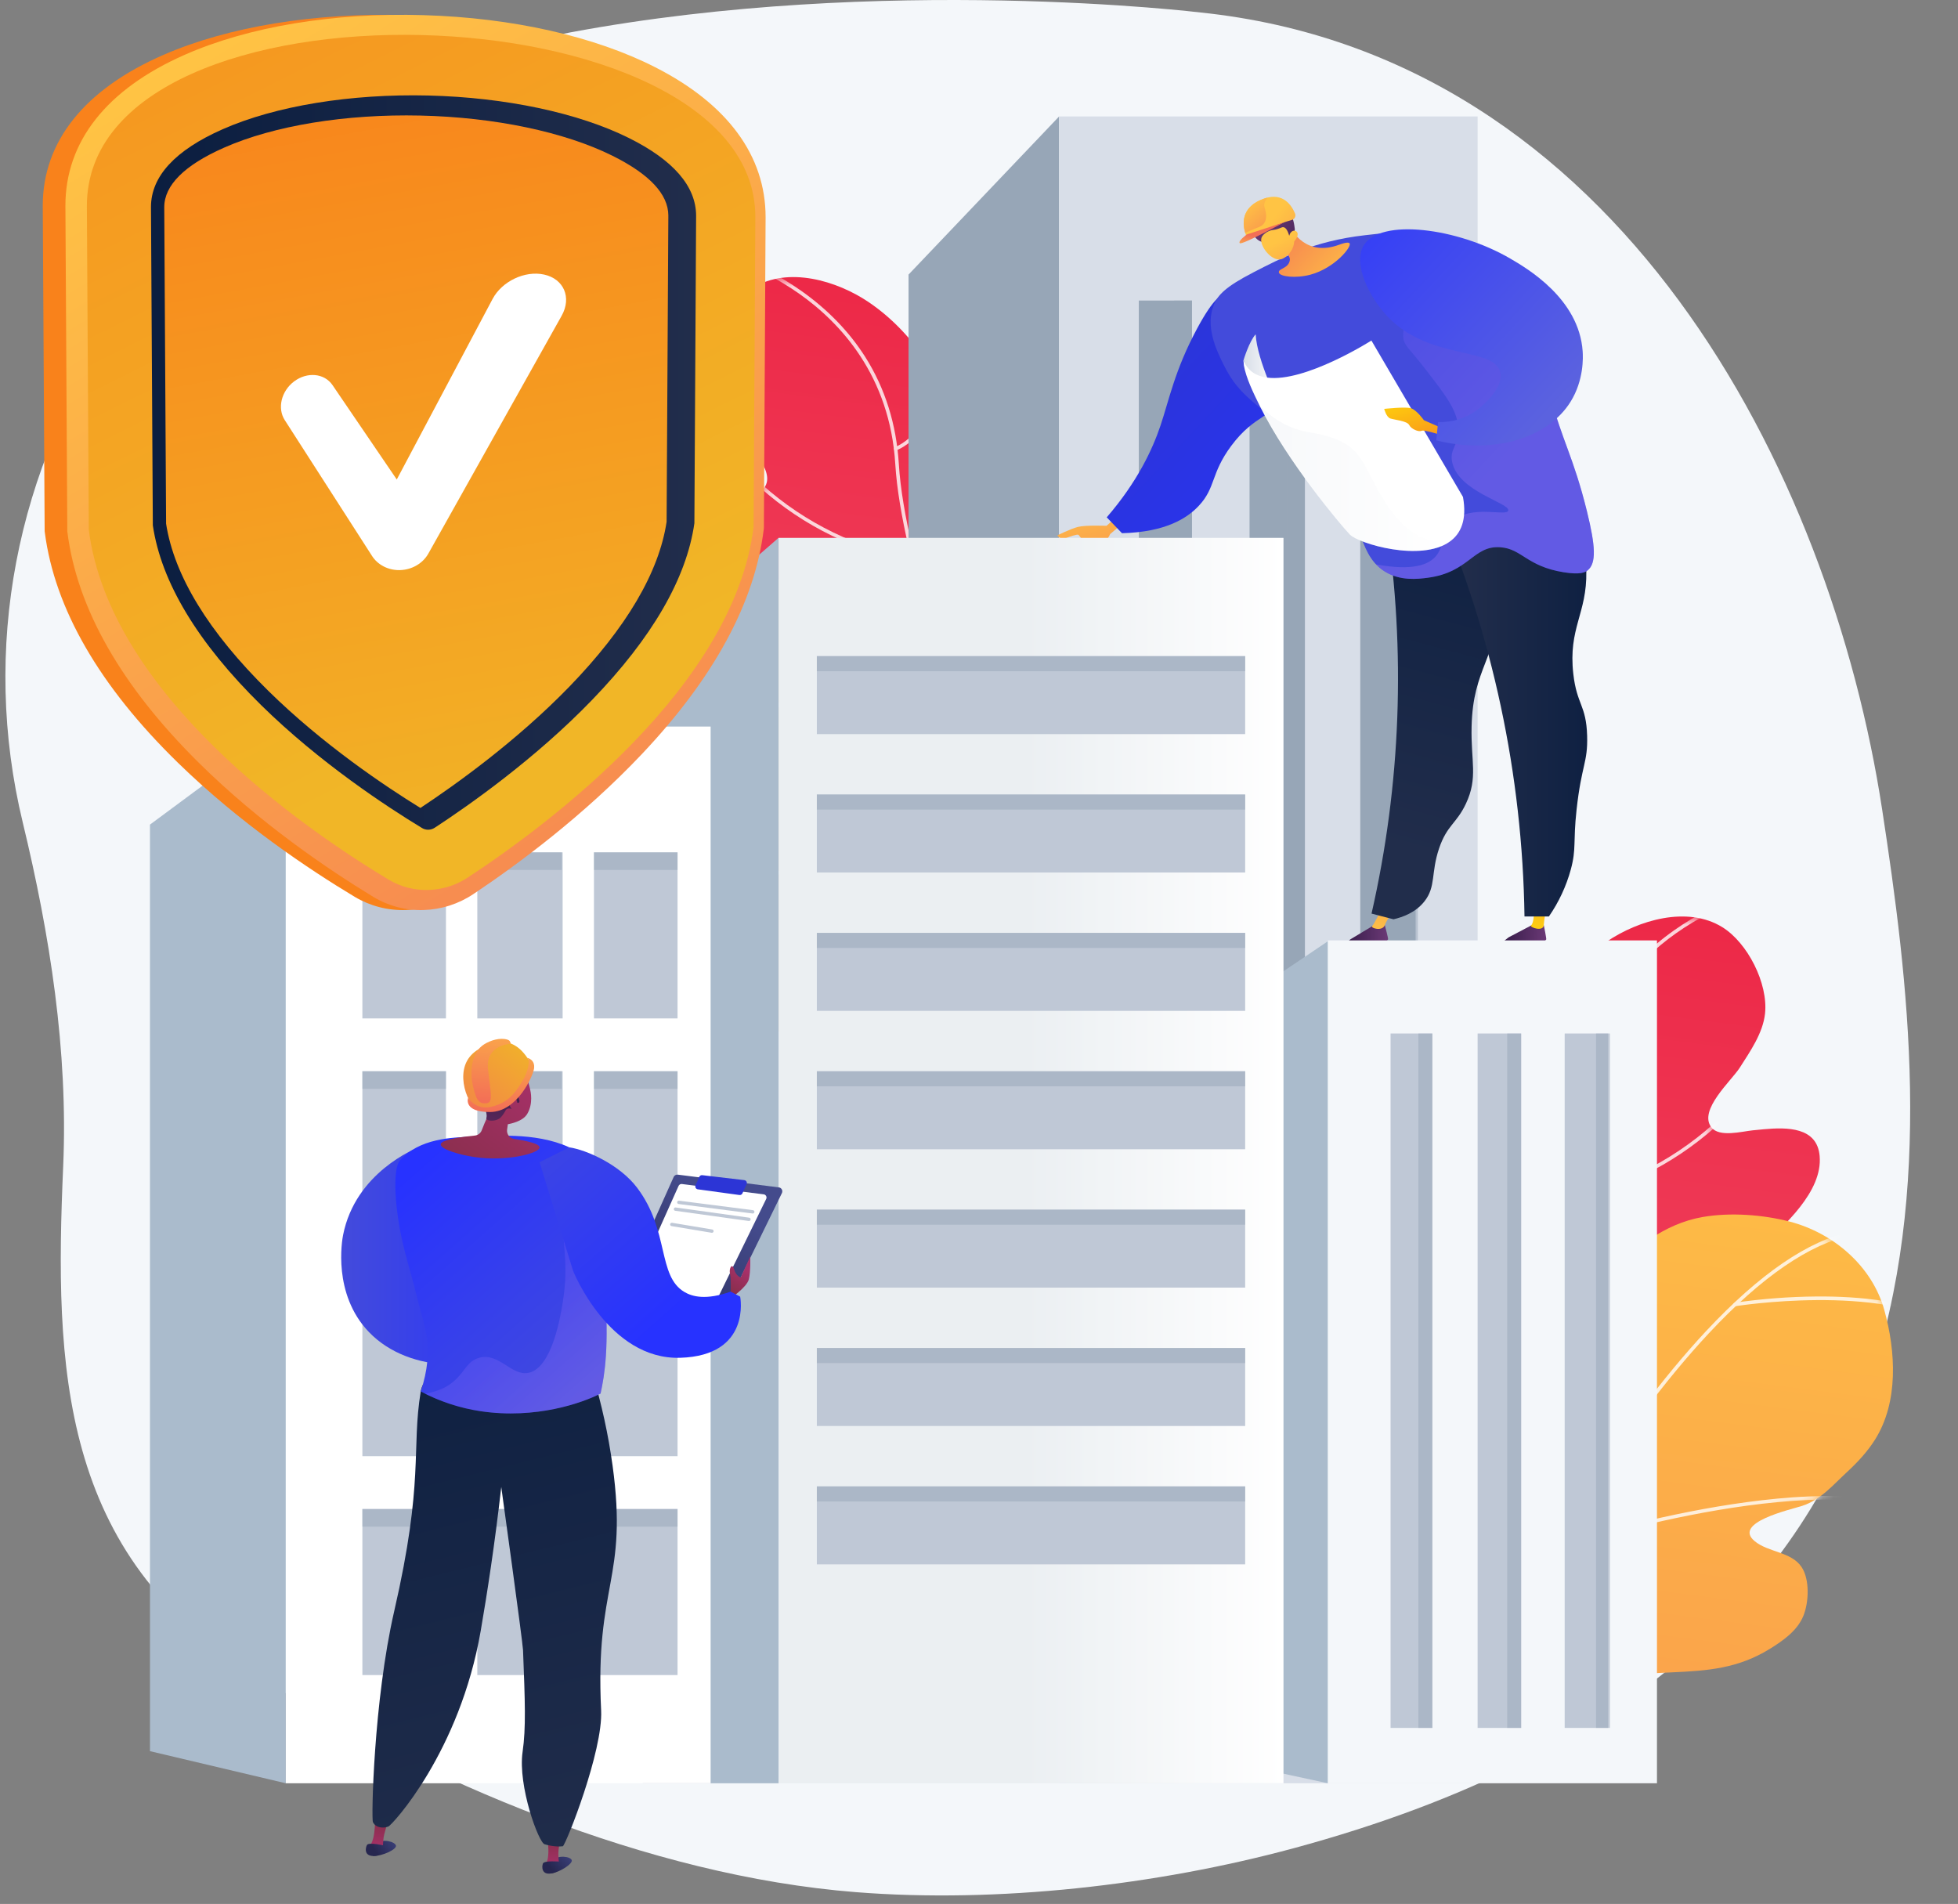 <svg width="181" height="176" viewBox="0 0 181 176" fill="none" xmlns="http://www.w3.org/2000/svg">
<rect x="0" y="0" width="181" height="176" fill="#808080" stroke="none"/>
<g clip-path="url(#clip0_27750_88049)">
<path d="M173.989 74.839C169.216 43.579 149.649 5.175 110.99 1.156C110.99 1.156 81.639 -2.416 52.706 2.998C35.535 6.211 20.478 15.777 10.95 29.526C1.422 43.274 -1.761 60.041 2.102 76.021C4.611 86.401 6.305 97.145 5.841 107.812C5.032 126.377 5.498 143.706 23.502 154.777C39.579 164.663 59.81 173.382 79.114 174.909C92.231 175.948 106.942 174.267 119.585 170.85C184.011 153.432 178.764 106.1 173.989 74.839Z" fill="#F4F7FA"/>
<path d="M163.038 104.388C162.679 104.419 162.337 104.456 162.024 104.487C161.054 104.581 158.927 105.17 158.194 104.203C156.985 102.609 160.056 99.904 160.83 98.689C161.786 97.186 162.969 95.509 163.163 93.686C163.456 90.909 161.555 87.154 159.209 85.704C155.974 83.704 151.454 85.064 148.547 87.028C144.336 89.873 141.377 94.565 140.175 99.465C138.88 104.748 140.663 110.215 140.154 115.569C139.349 123.984 127.431 113.263 129.76 135.391C130.274 140.276 131.113 145.62 133.855 149.806C134.992 151.543 137.266 153.955 139.532 153.816C142.745 153.619 142.602 149.069 143.599 146.967C144.765 144.512 146.798 142.573 149.057 141.123C151.929 139.277 155.262 137.627 156.405 134.143C157.146 131.881 156.03 129.551 154.601 127.791C153.814 126.821 152.137 125.712 152.388 124.283C152.597 123.098 154.261 122.227 155.129 121.602C157.798 119.68 160.393 117.609 162.768 115.33C164.899 113.283 168.502 110.18 168.21 106.856C167.976 104.179 165.213 104.191 163.038 104.388Z" fill="url(#paint0_linear_27750_88049)"/>
<mask id="mask0_27750_88049" style="mask-type:luminance" maskUnits="userSpaceOnUse" x="129" y="84" width="40" height="70">
<path d="M163.038 104.388C162.679 104.419 162.337 104.456 162.024 104.487C161.054 104.581 158.927 105.17 158.194 104.203C156.985 102.609 160.056 99.904 160.83 98.689C161.786 97.186 162.969 95.509 163.163 93.686C163.456 90.909 161.555 87.154 159.209 85.704C155.974 83.704 151.454 85.064 148.547 87.028C144.336 89.873 141.377 94.565 140.175 99.465C138.88 104.748 140.663 110.215 140.154 115.569C139.349 123.984 127.431 113.263 129.76 135.391C130.274 140.276 131.113 145.62 133.855 149.806C134.992 151.543 137.266 153.955 139.532 153.816C142.745 153.619 142.602 149.069 143.599 146.967C144.765 144.512 146.798 142.573 149.057 141.123C151.929 139.277 155.262 137.627 156.405 134.143C157.146 131.881 156.03 129.551 154.601 127.791C153.814 126.821 152.137 125.712 152.388 124.283C152.597 123.098 154.261 122.227 155.129 121.602C157.798 119.68 160.393 117.609 162.768 115.33C164.899 113.283 168.502 110.18 168.21 106.856C167.976 104.179 165.213 104.191 163.038 104.388Z" fill="white"/>
</mask>
<g mask="url(#mask0_27750_88049)">
<g style="mix-blend-mode:soft-light" opacity="0.8">
<path d="M145.912 159.594C145.878 159.594 145.845 159.583 145.817 159.563C140.332 155.643 137.75 149.656 137.926 141.264C138.078 133.947 140.222 126.007 142.295 118.332C143.927 112.285 145.469 106.574 145.749 101.987C145.974 98.311 147.023 94.978 148.866 92.08C150.34 89.761 152.322 87.715 154.758 85.997C158.901 83.075 162.981 82.105 163.022 82.096C163.063 82.088 163.107 82.097 163.142 82.12C163.177 82.143 163.203 82.179 163.212 82.22C163.222 82.261 163.215 82.304 163.193 82.341C163.171 82.377 163.136 82.403 163.095 82.414C163.055 82.423 159.028 83.382 154.936 86.27C151.17 88.929 146.576 93.818 146.075 102.009C145.792 106.629 144.246 112.355 142.609 118.418C138.53 133.527 133.907 150.653 146.007 159.301C146.035 159.322 146.056 159.35 146.066 159.383C146.077 159.416 146.077 159.451 146.067 159.484C146.056 159.517 146.036 159.546 146.008 159.566C145.98 159.586 145.946 159.597 145.912 159.597V159.594Z" fill="white"/>
<path d="M146.041 100.744C146.024 100.744 146.007 100.741 145.991 100.736C145.947 100.722 144.903 100.374 143.761 99.015C142.722 97.776 141.395 95.417 140.998 91.216C140.996 91.195 140.998 91.174 141.004 91.153C141.011 91.133 141.021 91.114 141.035 91.097C141.048 91.081 141.065 91.067 141.084 91.057C141.103 91.047 141.124 91.041 141.145 91.039C141.166 91.037 141.188 91.039 141.208 91.045C141.229 91.051 141.248 91.062 141.264 91.075C141.281 91.089 141.295 91.106 141.305 91.125C141.315 91.144 141.321 91.165 141.323 91.186C141.71 95.283 142.989 97.58 143.993 98.784C145.076 100.082 146.082 100.422 146.092 100.426C146.129 100.438 146.16 100.463 146.18 100.496C146.2 100.529 146.207 100.568 146.201 100.607C146.195 100.645 146.176 100.679 146.146 100.705C146.117 100.73 146.08 100.744 146.041 100.744Z" fill="white"/>
<path d="M144.41 111C144.368 111.001 144.327 110.985 144.297 110.956C144.266 110.927 144.247 110.887 144.245 110.845C144.243 110.803 144.258 110.761 144.286 110.729C144.313 110.697 144.352 110.678 144.394 110.674C144.422 110.674 147.22 110.368 150.886 108.751C155.754 106.594 159.923 103.121 162.925 98.722C162.937 98.703 162.952 98.686 162.97 98.673C162.988 98.659 163.009 98.65 163.03 98.645C163.052 98.64 163.075 98.64 163.097 98.644C163.119 98.648 163.14 98.657 163.159 98.669C163.177 98.682 163.193 98.698 163.205 98.717C163.217 98.736 163.225 98.758 163.228 98.78C163.231 98.802 163.23 98.825 163.224 98.846C163.219 98.868 163.208 98.888 163.194 98.906C160.155 103.358 155.934 106.872 151.006 109.052C147.295 110.689 144.456 110.993 144.428 110.996L144.41 111Z" fill="white"/>
<path d="M138.524 136.023C138.506 136.023 138.487 136.02 138.47 136.013C138.357 135.974 135.663 135.001 133.438 132.277C132.13 130.677 131.265 128.803 130.865 126.712C130.367 124.103 130.596 121.147 131.546 117.918C131.551 117.897 131.561 117.877 131.574 117.86C131.588 117.843 131.604 117.829 131.623 117.818C131.642 117.807 131.663 117.8 131.685 117.798C131.707 117.795 131.729 117.797 131.749 117.804C131.77 117.81 131.79 117.82 131.807 117.834C131.824 117.848 131.837 117.865 131.848 117.884C131.858 117.903 131.864 117.924 131.866 117.946C131.868 117.968 131.865 117.99 131.858 118.011C129.747 125.183 131.684 129.609 133.681 132.06C135.847 134.719 138.551 135.698 138.578 135.708C138.615 135.72 138.645 135.746 138.665 135.779C138.685 135.812 138.692 135.851 138.685 135.889C138.679 135.927 138.659 135.962 138.629 135.987C138.6 136.011 138.563 136.025 138.524 136.025V136.023Z" fill="white"/>
<path d="M139.472 130.516C139.431 130.516 139.391 130.5 139.36 130.472C139.33 130.443 139.311 130.404 139.309 130.363C139.306 130.321 139.319 130.28 139.346 130.248C139.372 130.216 139.41 130.195 139.452 130.19C139.582 130.173 152.53 128.414 155.699 123.512C155.724 123.477 155.76 123.453 155.802 123.445C155.843 123.437 155.886 123.445 155.922 123.468C155.957 123.491 155.983 123.527 155.992 123.568C156.002 123.61 155.995 123.653 155.973 123.689C154.603 125.806 151.409 127.599 146.481 129.017C144.187 129.669 141.853 130.169 139.494 130.514C139.487 130.515 139.48 130.516 139.472 130.516Z" fill="white"/>
</g>
</g>
<path d="M174.191 121.108C173.068 117.053 169.508 113.982 165.435 112.922C162.955 112.277 159.928 112.059 157.4 112.499C153.842 113.119 150.906 115.44 148.617 118.132C145.928 121.294 145.677 125.213 144.715 129.105C144.527 129.868 143.284 134.071 142.342 131.608C141.03 128.174 138.102 128.779 138.102 128.779C135.811 129.254 134.051 130.936 133.204 133.054C130.943 138.711 131.642 146.06 132.119 151.99C132.345 154.779 132.691 157.555 133.105 160.319C133.155 160.654 133.3 160.967 133.523 161.221C133.745 161.476 134.037 161.661 134.362 161.755C134.687 161.848 135.032 161.846 135.356 161.749C135.68 161.652 135.969 161.464 136.189 161.207C136.656 160.661 137.146 160.159 137.599 159.718C141.957 155.474 148.782 154.846 154.538 154.592C157.899 154.444 160.669 154.23 163.598 152.424C164.815 151.673 166.138 150.752 166.702 149.38C167.212 148.139 167.313 146.017 166.543 144.86C165.586 143.423 163.46 143.515 162.194 142.455C160.148 140.743 165.498 139.555 166.575 139.208C168.293 138.658 169.431 137.285 170.718 136.096C171.701 135.188 172.626 134.2 173.339 133.063C175.518 129.589 175.25 124.925 174.191 121.108Z" fill="url(#paint1_linear_27750_88049)"/>
<mask id="mask1_27750_88049" style="mask-type:luminance" maskUnits="userSpaceOnUse" x="131" y="112" width="44" height="50">
<path d="M174.191 121.108C173.068 117.053 169.508 113.982 165.435 112.922C162.955 112.277 159.928 112.059 157.4 112.499C153.842 113.119 150.906 115.44 148.617 118.132C145.928 121.294 145.677 125.213 144.715 129.105C144.527 129.868 143.284 134.071 142.342 131.608C141.03 128.174 138.102 128.779 138.102 128.779C135.811 129.254 134.051 130.936 133.204 133.054C130.943 138.711 131.642 146.06 132.119 151.99C132.345 154.779 132.691 157.555 133.105 160.319C133.155 160.654 133.3 160.967 133.523 161.221C133.745 161.476 134.037 161.661 134.362 161.755C134.687 161.848 135.032 161.846 135.356 161.749C135.68 161.652 135.969 161.464 136.189 161.207C136.656 160.661 137.146 160.159 137.599 159.718C141.957 155.474 148.782 154.846 154.538 154.592C157.899 154.444 160.669 154.23 163.598 152.424C164.815 151.673 166.138 150.752 166.702 149.38C167.212 148.139 167.313 146.017 166.543 144.86C165.586 143.423 163.46 143.515 162.194 142.455C160.148 140.743 165.498 139.555 166.575 139.208C168.293 138.658 169.431 137.285 170.718 136.096C171.701 135.188 172.626 134.2 173.339 133.063C175.518 129.589 175.25 124.925 174.191 121.108Z" fill="white"/>
</mask>
<g mask="url(#mask1_27750_88049)">
<g style="mix-blend-mode:soft-light" opacity="0.8">
<path d="M132.43 163.212C132.406 163.212 132.382 163.206 132.36 163.196C132.341 163.187 132.323 163.174 132.309 163.158C132.295 163.142 132.284 163.123 132.276 163.103C132.269 163.083 132.266 163.062 132.267 163.04C132.268 163.019 132.273 162.998 132.283 162.979C132.336 162.865 137.732 151.456 145.177 139.761C149.553 132.89 153.771 127.265 157.715 123.043C162.66 117.749 167.187 114.653 171.182 113.84C171.203 113.835 171.225 113.834 171.246 113.838C171.268 113.842 171.288 113.85 171.307 113.862C171.325 113.873 171.341 113.889 171.353 113.907C171.365 113.925 171.374 113.945 171.378 113.966C171.383 113.988 171.383 114.01 171.378 114.031C171.374 114.052 171.366 114.073 171.353 114.091C171.341 114.109 171.325 114.124 171.307 114.136C171.289 114.148 171.268 114.156 171.247 114.16C167.323 114.958 162.851 118.022 157.953 123.265C154.024 127.473 149.817 133.082 145.452 139.937C138.016 151.613 132.629 163.004 132.575 163.118C132.562 163.146 132.541 163.169 132.516 163.186C132.49 163.202 132.46 163.211 132.43 163.212Z" fill="white"/>
<path d="M151.823 130.561C151.815 130.562 151.806 130.562 151.797 130.561C151.755 130.554 151.717 130.53 151.691 130.495C151.666 130.46 151.656 130.417 151.662 130.374C151.687 130.22 154.09 114.957 151.703 112.381C151.674 112.35 151.658 112.307 151.66 112.264C151.662 112.221 151.68 112.18 151.712 112.151C151.744 112.121 151.786 112.106 151.829 112.107C151.873 112.109 151.914 112.128 151.943 112.159C154.436 114.85 152.085 129.79 151.984 130.425C151.978 130.463 151.958 130.498 151.929 130.522C151.899 130.547 151.862 130.561 151.823 130.561Z" fill="white"/>
<path d="M180.337 122.658C180.306 122.658 180.277 122.65 180.251 122.634C173.854 118.633 160.547 120.722 160.414 120.744C160.372 120.75 160.329 120.739 160.295 120.713C160.261 120.688 160.238 120.65 160.231 120.608C160.224 120.566 160.234 120.523 160.259 120.488C160.283 120.454 160.32 120.43 160.362 120.422C162.864 120.06 165.387 119.867 167.915 119.846C171.743 119.816 177.021 120.229 180.424 122.354C180.454 122.372 180.477 122.401 180.489 122.434C180.502 122.467 180.503 122.503 180.494 122.537C180.484 122.571 180.463 122.601 180.435 122.622C180.407 122.644 180.372 122.655 180.337 122.655V122.658Z" fill="white"/>
<path d="M137.798 152.791C137.786 152.791 137.773 152.789 137.761 152.786C137.719 152.776 137.683 152.75 137.66 152.714C137.637 152.677 137.629 152.633 137.639 152.591C139.385 145.041 132.839 134.035 132.773 133.924C132.753 133.887 132.748 133.844 132.759 133.804C132.77 133.763 132.796 133.729 132.832 133.707C132.868 133.686 132.911 133.679 132.952 133.688C132.993 133.697 133.029 133.721 133.052 133.756C134.258 135.85 135.302 138.033 136.175 140.287C137.501 143.715 138.886 148.646 137.957 152.665C137.949 152.7 137.928 152.732 137.899 152.755C137.871 152.778 137.835 152.791 137.798 152.791Z" fill="white"/>
<path d="M143.21 143.397C143.172 143.397 143.134 143.383 143.105 143.357C143.076 143.332 143.056 143.297 143.05 143.259C143.044 143.221 143.052 143.182 143.072 143.149C143.092 143.116 143.123 143.091 143.159 143.079C143.22 143.06 149.09 141.132 156.202 139.736C162.778 138.445 171.791 137.358 177.386 139.507C177.406 139.515 177.425 139.526 177.44 139.541C177.456 139.556 177.469 139.573 177.477 139.593C177.486 139.613 177.491 139.634 177.492 139.655C177.492 139.677 177.488 139.698 177.481 139.718C177.473 139.738 177.462 139.757 177.447 139.772C177.432 139.788 177.414 139.8 177.395 139.809C177.375 139.818 177.354 139.823 177.333 139.823C177.311 139.824 177.29 139.82 177.27 139.813C171.746 137.691 162.798 138.773 156.265 140.057C149.173 141.45 143.32 143.37 143.261 143.39C143.245 143.395 143.228 143.397 143.21 143.397Z" fill="white"/>
</g>
</g>
<path d="M65.799 45.28C66.158 45.312 66.5 45.349 66.813 45.379C67.782 45.474 69.909 46.063 70.643 45.096C71.851 43.501 68.781 40.796 68.007 39.581C67.051 38.078 65.865 36.401 65.674 34.579C65.381 31.802 67.282 28.046 69.627 26.596C72.863 24.596 77.383 25.957 80.29 27.921C84.501 30.765 87.46 35.457 88.662 40.358C89.957 45.64 88.173 51.108 88.683 56.461C89.488 64.876 101.406 54.156 99.077 76.284C98.562 81.168 97.724 86.512 94.982 90.699C93.845 92.435 91.572 94.848 89.305 94.708C86.092 94.511 86.235 89.962 85.238 87.859C84.073 85.405 82.04 83.465 79.781 82.014C76.908 80.169 73.575 78.519 72.433 75.035C71.691 72.772 72.808 70.443 74.236 68.683C75.023 67.713 76.701 66.604 76.449 65.175C76.24 63.989 74.576 63.119 73.709 62.494C71.039 60.572 68.444 58.501 66.07 56.221C63.939 54.176 60.337 51.072 60.631 47.747C60.861 45.074 63.624 45.087 65.799 45.28Z" fill="url(#paint2_linear_27750_88049)"/>
<mask id="mask2_27750_88049" style="mask-type:luminance" maskUnits="userSpaceOnUse" x="60" y="25" width="40" height="70">
<path d="M65.799 45.28C66.158 45.312 66.5 45.349 66.813 45.379C67.782 45.474 69.909 46.063 70.643 45.096C71.851 43.501 68.781 40.796 68.007 39.581C67.051 38.078 65.865 36.401 65.674 34.579C65.381 31.802 67.282 28.046 69.627 26.596C72.863 24.596 77.383 25.957 80.29 27.921C84.501 30.765 87.46 35.457 88.662 40.358C89.957 45.64 88.173 51.108 88.683 56.461C89.488 64.876 101.406 54.156 99.077 76.284C98.562 81.168 97.724 86.512 94.982 90.699C93.845 92.435 91.572 94.848 89.305 94.708C86.092 94.511 86.235 89.962 85.238 87.859C84.073 85.405 82.04 83.465 79.781 82.014C76.908 80.169 73.575 78.519 72.433 75.035C71.691 72.772 72.808 70.443 74.236 68.683C75.023 67.713 76.701 66.604 76.449 65.175C76.24 63.989 74.576 63.119 73.709 62.494C71.039 60.572 68.444 58.501 66.07 56.221C63.939 54.176 60.337 51.072 60.631 47.747C60.861 45.074 63.624 45.087 65.799 45.28Z" fill="white"/>
</mask>
<g mask="url(#mask2_27750_88049)">
<g style="mix-blend-mode:soft-light" opacity="0.8">
<path d="M82.925 100.489C82.959 100.489 82.992 100.479 83.02 100.459C88.505 96.538 91.087 90.552 90.911 82.16C90.759 74.842 88.616 66.903 86.543 59.228C84.911 53.181 83.369 47.47 83.088 42.883C82.863 39.207 81.814 35.874 79.971 32.976C78.496 30.657 76.514 28.611 74.079 26.893C69.936 23.971 65.855 23.002 65.815 22.992C65.794 22.987 65.772 22.986 65.751 22.989C65.729 22.992 65.708 23 65.69 23.011C65.671 23.022 65.655 23.037 65.642 23.055C65.63 23.072 65.621 23.092 65.616 23.113C65.611 23.135 65.61 23.157 65.614 23.178C65.618 23.199 65.625 23.22 65.637 23.238C65.649 23.256 65.664 23.272 65.682 23.285C65.7 23.297 65.72 23.306 65.741 23.31C65.781 23.319 69.809 24.278 73.9 27.166C77.666 29.825 82.261 34.714 82.761 42.905C83.044 47.525 84.59 53.252 86.226 59.314C90.306 74.423 94.929 91.549 82.829 100.197C82.801 100.218 82.78 100.246 82.769 100.279C82.758 100.312 82.758 100.347 82.769 100.38C82.779 100.413 82.8 100.442 82.828 100.462C82.856 100.482 82.889 100.493 82.924 100.493L82.925 100.489Z" fill="white"/>
<path d="M82.795 41.639C82.812 41.639 82.829 41.637 82.845 41.632C82.889 41.617 83.933 41.27 85.075 39.911C86.114 38.671 87.442 36.312 87.839 32.112C87.841 32.071 87.827 32.029 87.799 31.998C87.772 31.966 87.733 31.946 87.691 31.942C87.65 31.938 87.608 31.95 87.575 31.976C87.542 32.002 87.52 32.04 87.514 32.081C87.127 36.178 85.848 38.475 84.844 39.679C83.76 40.978 82.755 41.318 82.745 41.322C82.709 41.334 82.678 41.359 82.658 41.392C82.638 41.425 82.63 41.464 82.636 41.502C82.642 41.54 82.661 41.574 82.69 41.6C82.72 41.625 82.757 41.639 82.795 41.639Z" fill="white"/>
<path d="M84.426 51.895C84.469 51.896 84.51 51.88 84.54 51.851C84.571 51.822 84.59 51.783 84.592 51.74C84.594 51.698 84.58 51.657 84.552 51.625C84.524 51.593 84.485 51.573 84.443 51.569C84.415 51.569 81.617 51.264 77.95 49.647C73.083 47.49 68.914 44.017 65.911 39.618C65.9 39.598 65.885 39.581 65.867 39.568C65.849 39.555 65.828 39.545 65.806 39.54C65.784 39.535 65.762 39.535 65.74 39.539C65.718 39.543 65.697 39.552 65.678 39.565C65.659 39.577 65.644 39.594 65.632 39.613C65.62 39.632 65.612 39.653 65.609 39.675C65.605 39.697 65.606 39.72 65.612 39.742C65.618 39.763 65.628 39.784 65.642 39.801C68.681 44.254 72.903 47.769 77.831 49.951C81.542 51.587 84.381 51.892 84.409 51.894L84.426 51.895Z" fill="white"/>
<path d="M90.313 76.918C90.331 76.918 90.35 76.915 90.367 76.909C90.481 76.869 93.174 75.897 95.399 73.172C96.706 71.572 97.572 69.699 97.972 67.607C98.47 64.999 98.241 62.042 97.291 58.814C97.278 58.773 97.25 58.739 97.212 58.719C97.174 58.7 97.13 58.695 97.09 58.707C97.049 58.719 97.014 58.747 96.994 58.784C96.973 58.821 96.967 58.865 96.978 58.906C99.09 66.079 97.153 70.505 95.156 72.956C92.99 75.615 90.285 76.593 90.258 76.603C90.222 76.616 90.191 76.641 90.172 76.674C90.152 76.707 90.145 76.746 90.151 76.785C90.158 76.823 90.178 76.857 90.207 76.882C90.237 76.907 90.274 76.92 90.313 76.92V76.918Z" fill="white"/>
<path d="M89.364 71.411C89.406 71.411 89.446 71.395 89.476 71.367C89.507 71.339 89.525 71.3 89.528 71.258C89.531 71.217 89.517 71.176 89.491 71.144C89.464 71.111 89.426 71.091 89.385 71.086C89.255 71.069 76.307 69.312 73.137 64.407C73.113 64.373 73.076 64.349 73.035 64.34C72.993 64.332 72.95 64.341 72.915 64.364C72.879 64.387 72.854 64.422 72.844 64.464C72.835 64.505 72.842 64.548 72.863 64.585C74.234 66.702 77.427 68.494 82.356 69.912C84.65 70.564 86.984 71.064 89.343 71.41L89.364 71.411Z" fill="white"/>
</g>
</g>
<path d="M54.645 62.003C55.77 57.949 59.33 54.878 63.402 53.818C65.881 53.172 68.908 52.954 71.438 53.395C74.994 54.014 77.931 56.336 80.219 59.027C82.908 62.189 83.16 66.108 84.121 70C84.31 70.763 85.553 74.966 86.494 72.503C87.807 69.069 90.734 69.674 90.735 69.675C93.025 70.149 94.786 71.832 95.632 73.95C97.894 79.607 97.196 86.956 96.717 92.885C96.492 95.675 96.145 98.45 95.732 101.214C95.682 101.549 95.537 101.863 95.314 102.117C95.092 102.372 94.8 102.557 94.475 102.651C94.15 102.744 93.805 102.742 93.481 102.645C93.157 102.548 92.868 102.359 92.648 102.102C92.181 101.556 91.691 101.055 91.238 100.613C86.88 96.37 80.054 95.742 74.299 95.487C70.938 95.339 68.168 95.125 65.238 93.32C64.022 92.569 62.699 91.647 62.135 90.275C61.624 89.035 61.523 86.912 62.293 85.756C63.251 84.319 65.377 84.41 66.643 83.35C68.688 81.638 63.339 80.45 62.262 80.103C60.544 79.553 59.405 78.18 58.118 76.991C57.136 76.084 56.211 75.096 55.498 73.958C53.319 70.484 53.587 65.82 54.645 62.003Z" fill="url(#paint3_linear_27750_88049)"/>
<mask id="mask3_27750_88049" style="mask-type:luminance" maskUnits="userSpaceOnUse" x="53" y="53" width="45" height="50">
<path d="M54.645 62.003C55.77 57.949 59.33 54.878 63.402 53.818C65.881 53.172 68.908 52.954 71.438 53.395C74.994 54.014 77.931 56.336 80.219 59.027C82.908 62.189 83.16 66.108 84.121 70C84.31 70.763 85.553 74.966 86.494 72.503C87.807 69.069 90.734 69.674 90.735 69.675C93.025 70.149 94.786 71.832 95.632 73.95C97.894 79.607 97.196 86.956 96.717 92.885C96.492 95.675 96.145 98.45 95.732 101.214C95.682 101.549 95.537 101.863 95.314 102.117C95.092 102.372 94.8 102.557 94.475 102.651C94.15 102.744 93.805 102.742 93.481 102.645C93.157 102.548 92.868 102.359 92.648 102.102C92.181 101.556 91.691 101.055 91.238 100.613C86.88 96.37 80.054 95.742 74.299 95.487C70.938 95.339 68.168 95.125 65.238 93.32C64.022 92.569 62.699 91.647 62.135 90.275C61.624 89.035 61.523 86.912 62.293 85.756C63.251 84.319 65.377 84.41 66.643 83.35C68.688 81.638 63.339 80.45 62.262 80.103C60.544 79.553 59.405 78.18 58.118 76.991C57.136 76.084 56.211 75.096 55.498 73.958C53.319 70.484 53.587 65.82 54.645 62.003Z" fill="white"/>
</mask>
<g mask="url(#mask3_27750_88049)">
<g style="mix-blend-mode:soft-light" opacity="0.8">
<path d="M96.407 104.107C96.435 104.107 96.462 104.1 96.486 104.087C96.51 104.073 96.53 104.054 96.545 104.031C96.56 104.008 96.568 103.981 96.57 103.954C96.572 103.926 96.567 103.899 96.555 103.874C96.501 103.76 91.105 92.351 83.66 80.657C79.284 73.786 75.065 68.16 71.122 63.938C66.177 58.644 61.649 55.548 57.655 54.735C57.634 54.73 57.612 54.729 57.59 54.733C57.568 54.736 57.548 54.745 57.529 54.756C57.511 54.768 57.495 54.783 57.482 54.802C57.47 54.82 57.461 54.84 57.457 54.862C57.453 54.883 57.453 54.905 57.457 54.927C57.461 54.948 57.47 54.969 57.483 54.987C57.495 55.005 57.511 55.02 57.529 55.032C57.548 55.044 57.569 55.052 57.59 55.055C61.514 55.854 65.987 58.917 70.883 64.161C74.814 68.369 79.019 73.978 83.385 80.832C90.819 92.509 96.206 103.898 96.263 104.013C96.276 104.041 96.296 104.064 96.322 104.081C96.347 104.097 96.377 104.106 96.407 104.107Z" fill="white"/>
<path d="M77.012 71.456H77.038C77.081 71.449 77.119 71.426 77.144 71.391C77.17 71.356 77.18 71.312 77.174 71.269C77.149 71.115 74.746 55.853 77.132 53.277C77.162 53.245 77.177 53.203 77.175 53.16C77.174 53.116 77.155 53.075 77.123 53.046C77.091 53.017 77.049 53.001 77.006 53.003C76.963 53.004 76.922 53.023 76.892 53.055C74.4 55.745 76.75 70.686 76.852 71.32C76.858 71.359 76.878 71.393 76.907 71.418C76.936 71.443 76.974 71.456 77.012 71.456Z" fill="white"/>
<path d="M48.5 63.553C48.53 63.553 48.56 63.545 48.586 63.529C54.983 59.528 68.29 61.617 68.424 61.639C68.445 61.644 68.467 61.643 68.488 61.639C68.51 61.634 68.53 61.625 68.548 61.613C68.566 61.6 68.581 61.584 68.592 61.566C68.604 61.547 68.612 61.526 68.615 61.505C68.618 61.483 68.618 61.461 68.612 61.44C68.607 61.419 68.598 61.399 68.585 61.382C68.572 61.364 68.555 61.349 68.537 61.338C68.518 61.327 68.497 61.32 68.476 61.317C65.973 60.955 63.45 60.763 60.922 60.742C57.094 60.712 51.816 61.124 48.413 63.249C48.383 63.268 48.36 63.296 48.347 63.329C48.335 63.362 48.333 63.398 48.343 63.432C48.353 63.466 48.373 63.496 48.402 63.518C48.43 63.539 48.465 63.55 48.5 63.55V63.553Z" fill="white"/>
<path d="M91.039 93.686C91.051 93.686 91.063 93.684 91.075 93.682C91.118 93.672 91.154 93.645 91.177 93.609C91.2 93.572 91.207 93.528 91.198 93.485C89.452 85.936 95.998 74.93 96.064 74.819C96.084 74.782 96.089 74.739 96.078 74.698C96.066 74.658 96.04 74.624 96.004 74.602C95.968 74.58 95.926 74.573 95.885 74.582C95.844 74.592 95.808 74.616 95.785 74.651C94.579 76.745 93.535 78.928 92.662 81.182C91.336 84.61 89.951 89.541 90.88 93.559C90.888 93.595 90.908 93.627 90.937 93.65C90.966 93.673 91.002 93.686 91.039 93.686Z" fill="white"/>
<path d="M85.629 84.293C85.668 84.293 85.706 84.279 85.735 84.254C85.765 84.229 85.785 84.194 85.791 84.155C85.797 84.117 85.789 84.077 85.769 84.044C85.748 84.011 85.717 83.986 85.68 83.974C85.619 83.955 79.752 82.028 72.637 80.632C66.062 79.341 57.048 78.253 51.453 80.403C51.412 80.418 51.38 80.449 51.362 80.489C51.344 80.529 51.343 80.574 51.358 80.614C51.374 80.655 51.405 80.688 51.444 80.705C51.484 80.723 51.529 80.724 51.57 80.709C57.093 78.587 66.041 79.669 72.574 80.953C79.666 82.346 85.52 84.266 85.578 84.285C85.594 84.291 85.612 84.293 85.629 84.293Z" fill="white"/>
</g>
</g>
<path d="M97.906 10.764V164.692L83.987 160.028V25.381L96.646 12.089L97.747 10.93L97.906 10.764Z" fill="#97A6B7"/>
<path d="M136.593 10.764H97.906V164.844H136.593V10.764Z" fill="#D8DEE8"/>
<path d="M110.188 27.782H105.275V154.725H110.188V27.782Z" fill="#97A6B7"/>
<path d="M120.627 27.782H115.51V154.725H120.627V27.782Z" fill="#97A6B7"/>
<path d="M130.862 27.782H125.745V154.725H130.862V27.782Z" fill="#97A6B7"/>
<g style="mix-blend-mode:multiply" opacity="0.5">
<path d="M110.188 27.782H108.55V154.725H110.188V27.782Z" fill="#97A6B7"/>
</g>
<g style="mix-blend-mode:multiply" opacity="0.5">
<path d="M120.627 27.782H118.99V154.725H120.627V27.782Z" fill="#97A6B7"/>
</g>
<g style="mix-blend-mode:multiply" opacity="0.5">
<path d="M131.067 27.782H129.429V154.725H131.067V27.782Z" fill="#97A6B7"/>
</g>
<path d="M139.456 86.648L141.721 85.457L142.709 85.513C142.709 85.513 142.974 86.787 142.933 86.847C142.451 87.544 140.369 87.975 139.087 87.948C138.875 87.943 138.578 87.927 138.51 87.769C138.396 87.5 139.007 86.987 139.456 86.648Z" fill="url(#paint4_linear_27750_88049)"/>
<path d="M141.842 84.024C141.802 84.791 141.739 85.33 141.533 85.558C141.388 85.717 142.665 86.169 142.71 85.515C142.739 85.087 142.849 84.353 142.93 84.137L141.842 84.024Z" fill="url(#paint5_linear_27750_88049)"/>
<path d="M124.831 86.832L127.024 85.513H128.013C128.013 85.513 128.351 86.769 128.313 86.832C127.872 87.555 125.818 88.106 124.537 88.151C124.324 88.158 124.027 88.159 123.951 88.005C123.82 87.744 124.401 87.196 124.831 86.832Z" fill="url(#paint6_linear_27750_88049)"/>
<path d="M127.69 84.085C127.37 84.696 127.033 85.386 126.841 85.624C126.706 85.792 127.787 86.129 128.013 85.515C128.197 85.016 128.714 84.353 128.782 84.136L127.69 84.085Z" fill="url(#paint7_linear_27750_88049)"/>
<path d="M128.141 48.103C129.963 60.197 129.504 72.526 126.787 84.452L128.818 84.978C129.661 84.783 130.855 84.361 131.676 83.323C132.755 81.959 132.262 80.701 133.029 78.431C133.763 76.264 134.636 76.149 135.511 74.292C136.653 71.869 135.955 70.385 136.037 67.143C136.177 61.658 138.289 61.233 138.971 54.423C139.327 50.859 139.503 48.811 138.218 47.5C136.42 45.663 132.465 45.987 128.141 48.103Z" fill="url(#paint8_linear_27750_88049)"/>
<path d="M132.804 46.639C137.977 58.677 140.737 71.615 140.926 84.718H143.182C144.102 83.389 144.789 81.914 145.213 80.355C145.732 78.419 145.406 77.92 145.739 74.861C146.195 70.692 146.791 70.501 146.717 68.012C146.632 65.153 145.764 65.165 145.439 62.293C144.957 58.044 146.71 56.733 146.642 52.814C146.611 51.052 146.206 48.398 144.235 45.138L132.804 46.639Z" fill="url(#paint9_linear_27750_88049)"/>
<path d="M103.173 47.821L102.289 48.605C102.289 48.605 100.347 48.529 99.648 48.707C98.949 48.885 97.743 49.492 97.743 49.492C97.743 49.492 98.044 49.937 98.472 49.768C98.9 49.599 99.56 49.371 99.687 49.433C99.814 49.496 100.115 50.3 101.131 50.436C102.146 50.571 102.623 49.371 102.623 49.371L103.587 48.552L103.173 47.821Z" fill="url(#paint10_linear_27750_88049)"/>
<path d="M113.307 27.163C112.949 27.207 112.246 27.424 110.656 30.381C108.598 34.206 108.058 37.032 107.272 39.355C106.539 41.528 105.155 44.528 102.308 47.821L103.718 49.289C107.752 49.189 109.747 47.903 110.825 46.749C112.399 45.066 111.913 43.776 113.814 41.218C116.039 38.227 117.725 38.62 118.496 36.646C119.941 32.946 115.854 26.851 113.307 27.163Z" fill="url(#paint11_linear_27750_88049)"/>
<path d="M133.499 21.915C131.192 21.175 129.387 21.38 126.166 21.745C121.467 22.279 118.455 23.837 115.844 25.188C113.277 26.516 112.599 27.267 112.234 28.123C111.385 30.124 112.418 32.309 113.081 33.655C114.767 37.09 116.332 36.971 119.905 41.105C123.049 44.742 124.621 46.561 125.658 49.232C126.117 50.414 126.566 51.944 128.027 52.844C129.446 53.718 131.057 53.529 131.975 53.409C135.832 52.904 136.174 50.412 138.687 50.587C140.69 50.725 141.124 52.352 144.554 52.901C146.087 53.145 146.533 52.906 146.754 52.731C147.589 52.068 147.492 50.483 146.698 47.257C145.475 42.296 144.39 40.688 143.37 36.759C142.31 32.678 143.126 33.037 142.242 30.72C141.944 29.94 139.508 23.841 133.499 21.915Z" fill="url(#paint12_linear_27750_88049)"/>
<path style="mix-blend-mode:multiply" opacity="0.3" d="M132.766 51.376C133.568 50.398 133.133 49.22 134.233 48.216C136.02 46.579 139.254 47.788 139.422 47.2C139.623 46.492 134.777 45.468 134.233 42.685C133.985 41.422 134.898 41.208 134.797 39.524C134.703 37.945 133.718 36.643 131.751 34.105C130.199 32.102 129.778 31.939 129.721 31.17C129.546 28.862 132.46 27.256 133.669 26.429C135.008 25.518 136.531 24.913 138.13 24.655C140.819 27.135 142.035 30.183 142.239 30.719C143.123 33.036 142.307 32.676 143.367 36.758C144.387 40.687 145.474 42.295 146.695 47.256C147.489 50.482 147.586 52.067 146.751 52.73C146.531 52.905 146.084 53.145 144.551 52.9C141.122 52.349 140.687 50.724 138.684 50.586C136.171 50.412 135.829 52.903 131.972 53.408C131.056 53.53 129.443 53.717 128.024 52.843C127.722 52.656 127.446 52.43 127.202 52.171C130.617 52.799 132.093 52.199 132.766 51.376Z" fill="url(#paint13_linear_27750_88049)"/>
<path d="M119.074 20.608C119.441 21.49 120.813 23.714 123.78 22.627C124.574 22.335 124.709 22.438 124.757 22.499C124.982 22.797 123.391 24.784 121.14 25.389C119.767 25.756 118.299 25.573 118.221 25.191C118.143 24.808 119.123 24.841 119.236 24.038C119.315 23.479 118.185 22.809 117.604 22.431C117.696 21.696 118.979 21.337 119.074 20.608Z" fill="url(#paint14_linear_27750_88049)"/>
<path d="M116.606 22.348C116.097 22.181 115.685 21.605 115.761 21.04C115.826 20.551 116.235 20.245 116.481 20.058C117.192 19.519 118.353 19.224 119.115 19.653C119.568 19.908 119.66 20.944 119.687 21.125C119.717 21.329 119.614 21.466 119.565 21.662C119.498 21.934 119.397 22.365 119.239 23.077C119.087 22.942 118.923 22.821 118.75 22.715C118.52 22.575 118.274 22.464 118.017 22.386C117.327 22.189 117.088 22.504 116.606 22.348Z" fill="url(#paint15_linear_27750_88049)"/>
<path d="M119.64 22.321C119.619 22.653 119.51 22.974 119.326 23.252C119.142 23.529 118.888 23.754 118.59 23.902C117.657 24.385 116.314 22.663 116.629 21.939C116.734 21.694 117.081 21.415 117.445 21.307C117.66 21.243 117.768 21.274 118.117 21.163C118.44 21.06 118.5 20.986 118.627 20.999C118.786 21.015 118.994 21.163 119.177 21.794C119.244 21.535 119.41 21.353 119.598 21.327C119.663 21.321 119.728 21.332 119.788 21.359C120.05 21.49 120.017 21.88 119.64 22.321Z" fill="url(#paint16_linear_27750_88049)"/>
<path d="M115.272 21.964C115.272 21.964 117.986 20.713 119.423 20.33C119.483 20.314 119.539 20.285 119.587 20.246C119.635 20.207 119.675 20.158 119.702 20.102C119.73 20.047 119.746 19.986 119.748 19.924C119.75 19.861 119.739 19.799 119.716 19.742C119.411 19.005 118.627 17.756 116.896 18.345C114.71 19.088 114.734 20.731 115.272 21.964Z" fill="url(#paint17_linear_27750_88049)"/>
<path d="M115.272 21.665C115.272 21.665 114.411 22.283 114.607 22.479C114.802 22.674 118.701 20.553 118.701 20.553L115.272 21.665Z" fill="url(#paint18_linear_27750_88049)"/>
<path d="M116.896 19.173C116.791 18.87 116.941 18.551 117.185 18.262C117.091 18.285 116.996 18.31 116.896 18.345C114.96 19.003 114.758 20.368 115.111 21.524C115.578 21.315 116.101 21.087 116.394 20.979C117.014 20.754 117.209 20.07 116.896 19.173Z" fill="url(#paint19_linear_27750_88049)"/>
<path d="M114.968 33.243C114.968 33.243 115.49 31.53 116.076 30.905C116.199 33.346 118.27 37.465 118.27 37.465C118.27 37.465 115.246 35.684 114.968 33.243Z" fill="url(#paint20_linear_27750_88049)"/>
<path d="M134.008 50.072C131.337 51.968 125.586 50.256 124.776 49.406C123.906 48.489 119.051 42.74 116.464 37.542C115.812 36.227 115.201 34.947 114.985 33.789V33.786C114.979 33.603 114.959 33.422 114.924 33.243C115.306 34.276 116.12 34.766 117.119 34.904C120.643 35.385 126.775 31.479 126.775 31.479L135.24 45.938C135.619 48.045 135.054 49.337 134.008 50.072Z" fill="white"/>
<path d="M133.368 39.605L131.628 38.845C131.628 38.845 130.963 37.896 130.425 37.737C129.887 37.579 127.957 37.798 127.957 37.798C127.957 37.798 128.147 38.559 128.526 38.685C128.906 38.812 130.077 38.907 130.267 39.287C130.456 39.667 131.153 39.952 131.406 39.825C131.659 39.699 133.273 40.237 133.273 40.237L133.368 39.605Z" fill="url(#paint21_linear_27750_88049)"/>
<path d="M126.054 22.705C127.582 20.129 134.756 21.071 139.591 23.89C141.166 24.807 145.967 27.607 146.303 32.469C146.34 32.997 146.433 35.144 145.175 37.153C143.058 40.533 138.054 42.023 132.769 40.709C132.826 40.145 132.882 39.58 132.938 39.016C133.389 39.031 135.181 39.042 136.774 37.718C137.093 37.452 138.989 35.876 138.691 34.444C138.193 32.039 132.199 33.351 128.313 29.307C126.569 27.495 125.051 24.4 126.054 22.705Z" fill="url(#paint22_linear_27750_88049)"/>
<path style="mix-blend-mode:multiply" opacity="0.2" d="M134.008 50.072C131.337 51.968 125.586 50.256 124.776 49.406C123.906 48.489 119.097 42.74 116.512 37.542C117.546 38.604 119.026 39.632 121.039 39.961C125.696 40.723 125.696 42.317 127.496 45.502C128.872 47.944 130.839 50.372 134.008 50.072Z" fill="url(#paint23_linear_27750_88049)"/>
<path d="M122.751 87.009V164.844L111.806 162.485V94.4L121.76 87.678L122.625 87.092L122.751 87.009Z" fill="#AABBCC"/>
<path d="M153.172 86.931H122.751V164.843H153.172V86.931Z" fill="#F4F7FA"/>
<path d="M132.408 95.537H128.546V159.727H132.408V95.537Z" fill="#BFC8D6"/>
<path d="M140.618 95.537H136.593V159.727H140.618V95.537Z" fill="#BFC8D6"/>
<path d="M148.666 95.537H144.641V159.727H148.666V95.537Z" fill="#BFC8D6"/>
<g style="mix-blend-mode:multiply" opacity="0.5">
<path d="M132.408 95.537H131.121V159.727H132.408V95.537Z" fill="#97A6B7"/>
</g>
<g style="mix-blend-mode:multiply" opacity="0.5">
<path d="M140.617 95.537H139.329V159.727H140.617V95.537Z" fill="#97A6B7"/>
</g>
<g style="mix-blend-mode:multiply" opacity="0.5">
<path d="M148.826 95.537H147.539V159.727H148.826V95.537Z" fill="#97A6B7"/>
</g>
<path d="M118.647 49.72H71.969V164.844H118.647V49.72Z" fill="url(#paint24_linear_27750_88049)"/>
<path d="M115.105 60.651H75.51V67.861H115.105V60.651Z" fill="#BFC8D6"/>
<path d="M115.105 73.442H75.51V80.652H115.105V73.442Z" fill="#BFC8D6"/>
<path d="M115.105 86.234H75.51V93.444H115.105V86.234Z" fill="#BFC8D6"/>
<path d="M115.105 99.025H75.51V106.235H115.105V99.025Z" fill="#BFC8D6"/>
<path d="M115.105 111.817H75.51V119.027H115.105V111.817Z" fill="#BFC8D6"/>
<path d="M115.105 124.608H75.51V131.818H115.105V124.608Z" fill="#BFC8D6"/>
<path d="M115.105 137.4H75.51V144.609H115.105V137.4Z" fill="#BFC8D6"/>
<path d="M71.969 49.72V164.844H59.414V60.651L71.605 50.036L71.917 49.764L71.969 49.72Z" fill="#AABBCC"/>
<g style="mix-blend-mode:multiply" opacity="0.5">
<path d="M115.105 60.651H75.51V62.047H115.105V60.651Z" fill="#97A6B7"/>
</g>
<g style="mix-blend-mode:multiply" opacity="0.5">
<path d="M115.105 73.442H75.51V74.838H115.105V73.442Z" fill="#97A6B7"/>
</g>
<g style="mix-blend-mode:multiply" opacity="0.5">
<path d="M115.105 86.234H75.51V87.629H115.105V86.234Z" fill="#97A6B7"/>
</g>
<g style="mix-blend-mode:multiply" opacity="0.5">
<path d="M115.105 99.025H75.51V100.421H115.105V99.025Z" fill="#97A6B7"/>
</g>
<g style="mix-blend-mode:multiply" opacity="0.5">
<path d="M115.105 111.817H75.51V113.213H115.105V111.817Z" fill="#97A6B7"/>
</g>
<g style="mix-blend-mode:multiply" opacity="0.5">
<path d="M115.105 124.608H75.51V126.004H115.105V124.608Z" fill="#97A6B7"/>
</g>
<g style="mix-blend-mode:multiply" opacity="0.5">
<path d="M115.105 137.4H75.51V138.795H115.105V137.4Z" fill="#97A6B7"/>
</g>
<path d="M26.418 66.93V164.844L13.863 161.876V76.226L26.418 66.93Z" fill="#AABBCC"/>
<path d="M65.691 67.163H26.418V164.843H65.691V67.163Z" fill="white"/>
<path d="M41.225 78.791H33.499V94.141H41.225V78.791Z" fill="#BFC8D6"/>
<path d="M52.01 78.791H44.123V94.141H52.01V78.791Z" fill="#BFC8D6"/>
<path d="M62.633 78.791H54.907V94.141H62.633V78.791Z" fill="#BFC8D6"/>
<path d="M41.225 99.025H33.499V114.375H41.225V99.025Z" fill="#BFC8D6"/>
<path d="M52.01 99.025H44.123V114.375H52.01V99.025Z" fill="#BFC8D6"/>
<path d="M62.633 99.025H54.907V114.375H62.633V99.025Z" fill="#BFC8D6"/>
<path d="M41.225 119.259H33.499V134.609H41.225V119.259Z" fill="#BFC8D6"/>
<path d="M52.01 119.259H44.123V134.609H52.01V119.259Z" fill="#BFC8D6"/>
<path d="M62.633 119.259H54.907V134.609H62.633V119.259Z" fill="#BFC8D6"/>
<path d="M41.225 139.493H33.499V154.843H41.225V139.493Z" fill="#BFC8D6"/>
<path d="M52.01 139.493H44.123V154.843H52.01V139.493Z" fill="#BFC8D6"/>
<path d="M62.633 139.493H54.907V154.843H62.633V139.493Z" fill="#BFC8D6"/>
<g style="mix-blend-mode:multiply" opacity="0.5">
<path d="M41.225 78.791H33.499V80.419H41.225V78.791Z" fill="#97A6B7"/>
</g>
<g style="mix-blend-mode:multiply" opacity="0.5">
<path d="M41.225 99.025H33.499V100.653H41.225V99.025Z" fill="#97A6B7"/>
</g>
<g style="mix-blend-mode:multiply" opacity="0.5">
<path d="M41.225 119.259H33.499V120.887H41.225V119.259Z" fill="#97A6B7"/>
</g>
<g style="mix-blend-mode:multiply" opacity="0.5">
<path d="M41.225 139.493H33.499V141.121H41.225V139.493Z" fill="#97A6B7"/>
</g>
<g style="mix-blend-mode:multiply" opacity="0.5">
<path d="M51.929 78.791H44.203V80.419H51.929V78.791Z" fill="#97A6B7"/>
</g>
<g style="mix-blend-mode:multiply" opacity="0.5">
<path d="M51.929 99.025H44.203V100.653H51.929V99.025Z" fill="#97A6B7"/>
</g>
<g style="mix-blend-mode:multiply" opacity="0.5">
<path d="M51.929 119.259H44.203V120.887H51.929V119.259Z" fill="#97A6B7"/>
</g>
<g style="mix-blend-mode:multiply" opacity="0.5">
<path d="M51.929 139.493H44.203V141.121H51.929V139.493Z" fill="#97A6B7"/>
</g>
<g style="mix-blend-mode:multiply" opacity="0.5">
<path d="M62.633 78.791H54.907V80.419H62.633V78.791Z" fill="#97A6B7"/>
</g>
<g style="mix-blend-mode:multiply" opacity="0.5">
<path d="M62.633 99.025H54.907V100.653H62.633V99.025Z" fill="#97A6B7"/>
</g>
<g style="mix-blend-mode:multiply" opacity="0.5">
<path d="M62.633 119.259H54.907V120.887H62.633V119.259Z" fill="#97A6B7"/>
</g>
<g style="mix-blend-mode:multiply" opacity="0.5">
<path d="M62.633 139.493H54.907V141.121H62.633V139.493Z" fill="#97A6B7"/>
</g>
<path d="M37.501 84.124C35.849 84.177 34.216 83.754 32.796 82.906C28.503 80.331 22.162 76.079 16.453 70.512C9.213 63.448 5.053 56.268 4.143 49.217L4.128 49.106L3.952 19.018C3.952 13.072 7.827 8.246 15.104 5.076C21.116 2.455 29.084 1.157 37.501 1.4C45.821 1.642 53.52 3.357 59.218 6.222C65.991 9.624 69.546 14.406 69.546 20.075L69.385 48.822L69.372 48.928C68.54 55.68 64.712 62.66 57.944 69.717C52.517 75.377 46.385 79.864 42.173 82.643C40.784 83.562 39.166 84.075 37.501 84.124Z" fill="url(#paint25_linear_27750_88049)"/>
<path d="M39.153 84.124C37.519 84.176 35.906 83.753 34.508 82.906C30.272 80.331 24.012 76.079 18.381 70.512C11.239 63.448 7.132 56.268 6.235 49.217L6.221 49.106L6.046 19.018C6.046 13.072 9.87 8.246 17.051 5.076C22.983 2.455 30.846 1.157 39.153 1.4C47.362 1.642 54.959 3.357 60.582 6.222C67.266 9.624 70.773 14.406 70.773 20.075L70.614 48.822L70.602 48.928C69.78 55.68 66.003 62.659 59.326 69.717C53.973 75.378 47.923 79.865 43.764 82.644C42.396 83.561 40.798 84.074 39.153 84.124Z" fill="url(#paint26_linear_27750_88049)"/>
<path d="M8.031 19.042L8.207 48.976C10.176 64.249 28.113 76.617 35.926 81.313C38.164 82.658 41.025 82.579 43.247 81.116C50.897 76.079 67.852 63.399 69.663 48.714L69.824 20.046C69.824 -1.223 8.031 -3.168 8.031 19.042Z" fill="url(#paint27_linear_27750_88049)"/>
<path d="M39.596 76.699C39.392 76.704 39.191 76.651 39.017 76.545C35.8 74.597 29.565 70.513 24.14 65.181C18.284 59.422 14.901 53.822 14.128 48.563L13.956 19.124C13.963 16.3 16.198 13.882 20.578 11.948C25.467 9.789 32.411 8.656 39.598 8.829C46.712 8.999 53.453 10.431 58.124 12.751C62.255 14.802 64.344 17.22 64.35 19.947L64.19 48.366C63.467 53.455 60.295 58.942 54.726 64.709C49.49 70.132 43.373 74.433 40.176 76.522C40.003 76.633 39.802 76.695 39.596 76.699Z" fill="url(#paint28_linear_27750_88049)"/>
<path d="M38.862 74.686C35.613 72.684 29.837 68.816 24.797 63.855C19.29 58.432 16.104 53.228 15.354 48.413L15.184 19.146C15.189 17.128 17.044 15.274 20.684 13.662C25.316 11.609 31.952 10.527 38.862 10.683C45.706 10.836 52.156 12.189 56.588 14.384C60.032 16.089 61.775 17.949 61.782 19.919L61.622 48.232C60.92 52.904 57.914 58.013 52.658 63.447C47.775 68.491 42.096 72.549 38.862 74.686Z" fill="url(#paint29_linear_27750_88049)"/>
<path d="M36.891 52.701C35.859 52.701 34.915 52.206 34.396 51.399L26.322 38.832C25.622 37.743 25.998 36.16 27.177 35.266C28.381 34.353 29.981 34.488 30.738 35.599L36.678 44.324L45.539 27.629C46.4 26.009 48.516 24.988 50.295 25.38C52.124 25.781 52.866 27.503 51.918 29.192L39.599 51.17C39.089 52.081 38.086 52.664 36.995 52.699L36.891 52.701Z" fill="white"/>
<path d="M38.767 106.03C38.403 106.167 32.855 108.375 31.714 114.17C31.622 114.639 30.73 119.617 34.104 123.134C37.888 127.078 45.173 126.98 48.065 123.684C48.737 122.916 49.095 122.063 49.294 121.348L48.534 119.32C47.605 118.198 46.339 117.931 45.662 117.765C43.995 117.354 42.736 118.096 41.782 117.292C41.254 116.847 41.149 116.207 41.055 115.635C40.736 113.686 41.835 112.487 41.915 111.285C41.976 110.387 42.289 108.419 41.12 107.135C40.375 106.322 39.347 106.1 38.767 106.03Z" fill="url(#paint30_linear_27750_88049)"/>
<path d="M36.604 170.611C36.539 170.254 35.388 169.931 34.819 170.409C34.536 170.646 34.341 171.127 34.505 171.344C34.566 171.423 34.321 171.563 34.553 171.565C35.329 171.574 36.669 170.965 36.604 170.611Z" fill="url(#paint31_linear_27750_88049)"/>
<path d="M35.398 170.738L34.214 170.571C34.764 169.91 34.661 167.805 34.661 167.805L35.92 168.087C35.92 168.087 35.776 168.664 35.532 169.516C35.449 169.811 35.411 170.267 35.398 170.738Z" fill="url(#paint32_linear_27750_88049)"/>
<path d="M35.503 170.595C35.503 170.595 34.077 170.266 33.923 170.549C33.769 170.831 33.649 171.588 34.553 171.565C35.458 171.542 35.583 170.835 35.503 170.595Z" fill="url(#paint33_linear_27750_88049)"/>
<path d="M52.851 171.948C52.737 171.604 51.552 171.446 51.054 171.999C50.81 172.273 50.681 172.777 50.871 172.969C50.941 173.039 50.719 173.211 50.95 173.181C51.723 173.081 52.964 172.29 52.851 171.948Z" fill="url(#paint34_linear_27750_88049)"/>
<path d="M51.674 172.246H50.479C50.929 171.512 50.534 169.445 50.534 169.445L51.818 169.547C51.818 169.547 51.757 170.14 51.634 171.015C51.594 171.318 51.621 171.778 51.674 172.246Z" fill="url(#paint35_linear_27750_88049)"/>
<path d="M54.773 126.996C55.612 129.773 56.233 132.612 56.628 135.487C58.08 146.059 54.993 146.397 55.569 158.113C55.752 161.853 52.33 170.476 52.03 170.667C51.873 170.683 51.715 170.689 51.557 170.686C51.148 170.671 50.743 170.604 50.351 170.484C49.809 170.391 47.855 165.094 48.309 161.945C48.629 159.716 48.536 157.324 48.35 152.54C48.32 151.765 46.338 137.458 46.338 137.458C45.735 142.753 45.041 147.256 44.44 150.741C42.508 161.949 36.228 168.733 35.901 168.842C35.836 168.868 35.247 169.083 34.765 168.765C34.641 168.686 34.541 168.574 34.478 168.441C34.31 168.309 34.528 157.25 36.443 148.929C39.223 136.849 38.012 134.023 38.893 128.626C39.656 123.956 54.773 126.996 54.773 126.996Z" fill="url(#paint36_linear_27750_88049)"/>
<path d="M43.544 105.087C45.39 105.033 49.435 104.589 52.627 106.059C52.676 106.082 51.531 106.777 51.767 107.053C52.39 107.789 52.943 108.582 53.417 109.422C53.91 110.302 54.355 111.327 54.803 112.854C55.374 114.807 55.74 116.814 55.898 118.842C56.326 124.463 55.902 127.057 55.517 128.821C53.849 129.677 49.548 131.213 44.425 130.451C42.492 130.16 40.622 129.543 38.895 128.628C40.225 124.6 39.181 122.444 38.69 120.457C37.988 117.625 37.976 117.839 37.399 115.588C36.445 111.875 36.289 108.081 36.944 107.305C38.71 105.211 41.892 105.135 43.544 105.087Z" fill="url(#paint37_linear_27750_88049)"/>
<path d="M51.758 172.087C51.758 172.087 50.3 171.961 50.187 172.263C50.074 172.564 50.061 173.332 50.953 173.18C51.846 173.028 51.871 172.313 51.758 172.087Z" fill="url(#paint38_linear_27750_88049)"/>
<path d="M48.739 102.969C49.31 102.002 49.055 100.897 48.998 100.658C48.758 99.659 48.669 99.507 48.483 99.295L48.221 99.018C48.221 99.018 48.205 99.006 48.187 98.994C48.004 98.872 47.324 98.665 47.177 98.658C46.708 98.634 45.752 100.318 45.205 102.914C45.161 103.007 45.117 103.098 45.073 103.195C44.874 103.628 44.695 104.055 44.535 104.476C44.485 104.61 44.398 104.728 44.284 104.815C44.171 104.903 44.035 104.957 43.892 104.971C41.152 105.235 40.756 105.583 40.742 105.784C40.713 106.237 42.521 106.763 43.88 106.959C46.845 107.394 49.893 106.611 49.879 106.058C49.873 105.843 49.404 105.569 47.518 105.28C47.319 105.249 47.14 105.141 47.02 104.979C46.9 104.817 46.849 104.615 46.877 104.415C46.9 104.252 46.923 104.089 46.946 103.926C47.151 103.88 48.318 103.682 48.739 102.969Z" fill="url(#paint39_linear_27750_88049)"/>
<path d="M48.783 98.785C48.568 99.58 48.522 100.076 48.294 100.162C48.158 100.22 48.033 100.3 47.923 100.399C47.896 100.423 47.873 100.451 47.853 100.481C47.547 100.934 48.184 101.734 47.971 101.917C47.816 102.05 47.334 101.688 47.233 101.812C47.132 101.935 47.513 102.32 47.402 102.46C47.319 102.565 47.072 102.382 46.849 102.521C46.738 102.589 46.744 102.668 46.578 102.922C46.492 103.056 46.393 103.183 46.284 103.299C45.885 103.692 45.062 103.654 44.965 103.429C44.937 103.368 44.985 103.331 44.988 103.146C44.986 103.014 44.965 102.883 44.927 102.757C44.838 102.447 44.499 102.153 44.185 101.767C43.6 101.053 43.522 100.556 43.503 100.389C43.497 100.328 43.494 100.287 43.492 100.255C43.46 99.62 43.688 98.761 44.091 98.303C44.767 97.536 45.648 98.221 46.693 97.561C47.9 96.8 46.681 98.204 47.23 98.187C47.84 98.166 49.178 97.32 48.783 98.785Z" fill="url(#paint40_linear_27750_88049)"/>
<path d="M47.74 101.655C47.617 101.335 47.209 101.496 47.114 101.838C47.02 102.181 47.259 102.633 47.603 102.65C47.947 102.667 47.903 102.084 47.74 101.655Z" fill="url(#paint41_linear_27750_88049)"/>
<path style="mix-blend-mode:multiply" opacity="0.3" d="M44.301 125.51C46.143 125.009 47.279 127.229 48.862 126.902C51.043 126.451 51.821 121.633 52.032 120.327C52.792 115.612 51.374 113.867 52.65 111.818C52.986 111.288 53.43 110.836 53.953 110.491C54.289 111.258 54.573 112.048 54.803 112.854C55.373 114.807 55.74 116.814 55.898 118.842C56.325 124.463 55.901 127.057 55.517 128.821C53.848 129.677 49.548 131.213 44.424 130.451C42.639 130.182 40.907 129.635 39.291 128.83C40.656 128.606 41.54 128.096 42.138 127.52C42.978 126.714 43.237 125.799 44.301 125.51Z" fill="url(#paint42_linear_27750_88049)"/>
<path d="M56.932 120.729L62.275 108.797C62.307 108.726 62.361 108.666 62.43 108.628C62.498 108.589 62.577 108.574 62.655 108.583L71.997 109.762C72.055 109.769 72.111 109.79 72.159 109.823C72.207 109.856 72.246 109.9 72.274 109.951C72.302 110.003 72.317 110.06 72.318 110.118C72.319 110.177 72.306 110.235 72.281 110.287L65.981 123.18C65.945 123.256 65.883 123.316 65.807 123.351C65.731 123.387 65.645 123.395 65.564 123.375L57.247 121.317L56.932 120.729Z" fill="url(#paint43_linear_27750_88049)"/>
<path d="M58.402 119.285L62.728 109.623C62.754 109.565 62.798 109.517 62.853 109.486C62.908 109.455 62.971 109.442 63.034 109.449L70.598 110.404C70.645 110.41 70.69 110.427 70.729 110.453C70.768 110.48 70.8 110.515 70.822 110.557C70.845 110.599 70.857 110.645 70.858 110.692C70.859 110.74 70.849 110.786 70.828 110.829L65.727 121.268C65.698 121.329 65.648 121.378 65.586 121.407C65.525 121.436 65.455 121.443 65.389 121.427L58.654 119.76L58.402 119.285Z" fill="white"/>
<path d="M64.297 109.565L64.639 108.791C64.663 108.738 64.702 108.694 64.752 108.666C64.802 108.637 64.859 108.626 64.916 108.632L68.804 109.09C68.846 109.095 68.886 109.11 68.921 109.133C68.956 109.157 68.985 109.188 69.006 109.225C69.027 109.262 69.038 109.303 69.04 109.345C69.042 109.387 69.034 109.429 69.016 109.468L68.633 110.311C68.609 110.364 68.569 110.407 68.519 110.435C68.468 110.463 68.41 110.474 68.353 110.466L64.503 109.94C64.462 109.934 64.423 109.918 64.389 109.895C64.355 109.871 64.327 109.84 64.307 109.803C64.287 109.767 64.275 109.727 64.274 109.685C64.272 109.644 64.28 109.603 64.297 109.565Z" fill="#2C35D6"/>
<path d="M69.599 112.177H69.581L62.729 111.298C62.688 111.293 62.652 111.271 62.627 111.239C62.602 111.206 62.59 111.165 62.595 111.125C62.601 111.084 62.623 111.048 62.655 111.023C62.687 110.998 62.728 110.986 62.769 110.991L69.618 111.869C69.654 111.877 69.687 111.897 69.709 111.927C69.732 111.957 69.743 111.994 69.74 112.031C69.737 112.068 69.722 112.104 69.695 112.13C69.669 112.156 69.633 112.172 69.596 112.175L69.599 112.177Z" fill="#BFC8D6"/>
<path d="M69.247 112.869H69.228L62.411 111.923C62.372 111.915 62.339 111.892 62.316 111.86C62.294 111.828 62.284 111.789 62.289 111.75C62.295 111.711 62.315 111.676 62.345 111.651C62.375 111.627 62.414 111.614 62.453 111.617L69.27 112.564C69.306 112.571 69.339 112.592 69.361 112.622C69.384 112.652 69.395 112.689 69.392 112.726C69.389 112.764 69.373 112.799 69.346 112.825C69.32 112.851 69.285 112.867 69.247 112.869Z" fill="#BFC8D6"/>
<path d="M65.817 113.958C65.809 113.959 65.801 113.959 65.793 113.958L62.077 113.339C62.056 113.335 62.037 113.328 62.02 113.317C62.003 113.306 61.988 113.292 61.976 113.276C61.964 113.259 61.956 113.241 61.951 113.221C61.946 113.201 61.946 113.18 61.949 113.16C61.952 113.14 61.96 113.121 61.97 113.104C61.981 113.086 61.995 113.071 62.012 113.06C62.028 113.048 62.047 113.039 62.067 113.035C62.087 113.03 62.107 113.029 62.127 113.033L65.845 113.653C65.882 113.661 65.914 113.682 65.936 113.712C65.959 113.743 65.969 113.78 65.966 113.818C65.962 113.855 65.945 113.89 65.918 113.916C65.891 113.942 65.855 113.957 65.817 113.959V113.958Z" fill="#BFC8D6"/>
<path d="M67.523 120.025C67.523 120.025 69.046 118.985 69.224 118.258C69.401 117.531 69.356 116.153 69.356 116.153L68.469 118.089C68.469 118.089 68.041 117.967 67.858 117.329C67.674 116.69 67.361 117.275 67.487 117.757C67.612 118.239 67.523 120.025 67.523 120.025Z" fill="url(#paint44_linear_27750_88049)"/>
<path d="M52.629 106.059C54.224 106.3 57.264 107.641 58.892 109.789C61.903 113.768 60.752 117.946 63.274 119.434C63.995 119.862 65.261 120.206 67.547 119.397L68.423 119.863C68.423 119.863 69.493 125.31 62.884 125.513C56.275 125.717 52.984 117.495 52.984 117.495L49.879 107.434L52.629 106.059Z" fill="url(#paint45_linear_27750_88049)"/>
<path d="M43.156 98.096C43.228 97.959 43.312 97.83 43.408 97.709C43.785 97.234 44.255 96.95 44.79 96.683C45.686 96.237 46.658 96.121 47.567 96.626C48.207 96.981 48.712 97.658 49.058 98.292C49.136 98.436 49.178 98.597 49.181 98.761C49.184 98.925 49.147 99.088 49.073 99.234C48.514 100.344 46.947 103.013 44.96 102.665C44.209 102.533 43.503 102.061 43.203 101.354C42.782 100.362 42.637 99.081 43.156 98.096Z" fill="url(#paint46_linear_27750_88049)"/>
<path d="M43.692 100.252C44.014 101.801 44.336 102.055 44.972 101.985C45.044 101.98 45.114 101.956 45.174 101.916C45.175 101.917 45.177 101.917 45.178 101.916C45.233 101.878 45.275 101.825 45.3 101.764C45.3 101.759 45.304 101.757 45.304 101.755C45.474 101.363 45.286 100.452 45.108 98.803C44.864 96.564 47.233 96.479 47.233 96.479C47.201 96.395 47.163 96.313 47.119 96.235C47.094 96.205 47.064 96.179 47.031 96.158C46.986 96.131 46.937 96.11 46.886 96.097C46.214 95.895 45.346 96.169 44.772 96.525C43.56 97.268 43.438 99.039 43.692 100.252Z" fill="url(#paint47_linear_27750_88049)"/>
<path d="M48.754 97.79C48.754 97.79 49.497 97.94 49.365 98.792C49.261 99.478 47.824 102.782 45.307 102.795C42.791 102.807 43.272 101.482 43.272 101.482C43.272 101.482 43.971 102.64 45.378 102.317C46.785 101.994 47.541 101.271 48.434 99.687C48.439 99.687 49.141 98.289 48.754 97.79Z" fill="url(#paint48_linear_27750_88049)"/>
<path style="mix-blend-mode:multiply" opacity="0.2" d="M44.784 98.853C44.801 99.547 45.098 101.916 45.174 101.916C45.175 101.917 45.177 101.917 45.178 101.916C45.222 101.868 45.263 101.817 45.3 101.764C45.3 101.759 45.304 101.757 45.304 101.755C45.474 101.363 45.286 100.452 45.108 98.803C44.864 96.564 47.233 96.479 47.233 96.479C47.201 96.395 47.163 96.313 47.119 96.235C47.094 96.205 47.064 96.179 47.031 96.158C46.574 96.232 45.467 96.472 45.144 97.096C44.732 97.88 44.765 98.146 44.784 98.853Z" fill="url(#paint49_linear_27750_88049)"/>
</g>
<defs>
<linearGradient id="paint0_linear_27750_88049" x1="156.634" y1="57.619" x2="127.025" y2="286.701" gradientUnits="userSpaceOnUse">
<stop stop-color="#EC1A3B"/>
<stop offset="1" stop-color="#F596A4"/>
</linearGradient>
<linearGradient id="paint1_linear_27750_88049" x1="158.778" y1="91.692" x2="136.753" y2="262.092" gradientUnits="userSpaceOnUse">
<stop stop-color="#FFC444"/>
<stop offset="1" stop-color="#F36F56"/>
</linearGradient>
<linearGradient id="paint2_linear_27750_88049" x1="87.637" y1="1.797" x2="59.759" y2="217.483" gradientUnits="userSpaceOnUse">
<stop stop-color="#EC1A3B"/>
<stop offset="1" stop-color="#F596A4"/>
</linearGradient>
<linearGradient id="paint3_linear_27750_88049" x1="80.859" y1="36.896" x2="61.57" y2="186.128" gradientUnits="userSpaceOnUse">
<stop stop-color="#FFC444"/>
<stop offset="1" stop-color="#F36F56"/>
</linearGradient>
<linearGradient id="paint4_linear_27750_88049" x1="138.564" y1="86.588" x2="142.94" y2="86.839" gradientUnits="userSpaceOnUse">
<stop stop-color="#311944"/>
<stop offset="1" stop-color="#6B3976"/>
</linearGradient>
<linearGradient id="paint5_linear_27750_88049" x1="141.594" y1="86.512" x2="145.844" y2="75.848" gradientUnits="userSpaceOnUse">
<stop stop-color="#FFD50B"/>
<stop offset="1" stop-color="#F36F56"/>
</linearGradient>
<linearGradient id="paint6_linear_27750_88049" x1="123.932" y1="86.833" x2="128.315" y2="86.833" gradientUnits="userSpaceOnUse">
<stop stop-color="#311944"/>
<stop offset="1" stop-color="#6B3976"/>
</linearGradient>
<linearGradient id="paint7_linear_27750_88049" x1="127.186" y1="86.752" x2="131.186" y2="74.759" gradientUnits="userSpaceOnUse">
<stop stop-color="#FFC444"/>
<stop offset="1" stop-color="#F36F56"/>
</linearGradient>
<linearGradient id="paint8_linear_27750_88049" x1="137.138" y1="41.41" x2="127.424" y2="77.98" gradientUnits="userSpaceOnUse">
<stop stop-color="#0B1E40"/>
<stop offset="1" stop-color="#212D4B"/>
</linearGradient>
<linearGradient id="paint9_linear_27750_88049" x1="149.088" y1="64.926" x2="135.169" y2="64.926" gradientUnits="userSpaceOnUse">
<stop stop-color="#0B1E40"/>
<stop offset="1" stop-color="#212D4B"/>
</linearGradient>
<linearGradient id="paint10_linear_27750_88049" x1="99.528" y1="45.131" x2="103.67" y2="59.278" gradientUnits="userSpaceOnUse">
<stop stop-color="#FFC444"/>
<stop offset="1" stop-color="#F36F56"/>
</linearGradient>
<linearGradient id="paint11_linear_27750_88049" x1="127.302" y1="55.214" x2="103.372" y2="32.879" gradientUnits="userSpaceOnUse">
<stop stop-color="#2732FF"/>
<stop offset="1" stop-color="#2C35D6"/>
</linearGradient>
<linearGradient id="paint12_linear_27750_88049" x1="138.174" y1="43.565" x2="114.245" y2="21.23" gradientUnits="userSpaceOnUse">
<stop stop-color="#434BDB"/>
<stop offset="1" stop-color="#434BDB"/>
</linearGradient>
<linearGradient id="paint13_linear_27750_88049" x1="138.175" y1="43.565" x2="114.245" y2="21.23" gradientUnits="userSpaceOnUse">
<stop stop-color="#AA80F9"/>
<stop offset="1" stop-color="#2732FF"/>
</linearGradient>
<linearGradient id="paint14_linear_27750_88049" x1="124.93" y1="26.576" x2="117.017" y2="19.645" gradientUnits="userSpaceOnUse">
<stop stop-color="#FFC444"/>
<stop offset="1" stop-color="#F36F56"/>
</linearGradient>
<linearGradient id="paint15_linear_27750_88049" x1="122.267" y1="24.251" x2="116.731" y2="20.223" gradientUnits="userSpaceOnUse">
<stop stop-color="#311944"/>
<stop offset="1" stop-color="#6B3976"/>
</linearGradient>
<linearGradient id="paint16_linear_27750_88049" x1="118.416" y1="22.141" x2="122.858" y2="30.044" gradientUnits="userSpaceOnUse">
<stop stop-color="#FFC444"/>
<stop offset="1" stop-color="#F36F56"/>
</linearGradient>
<linearGradient id="paint17_linear_27750_88049" x1="117.404" y1="20.53" x2="125.548" y2="26.989" gradientUnits="userSpaceOnUse">
<stop stop-color="#FFC444"/>
<stop offset="1" stop-color="#F36F56"/>
</linearGradient>
<linearGradient id="paint18_linear_27750_88049" x1="116.269" y1="23.495" x2="116.562" y2="21.9" gradientUnits="userSpaceOnUse">
<stop stop-color="#FFC444"/>
<stop offset="1" stop-color="#F36F56"/>
</linearGradient>
<linearGradient id="paint19_linear_27750_88049" x1="115.142" y1="18.7" x2="119.309" y2="23.645" gradientUnits="userSpaceOnUse">
<stop stop-color="#FFC444"/>
<stop offset="1" stop-color="#F36F56"/>
</linearGradient>
<linearGradient id="paint20_linear_27750_88049" x1="114.968" y1="34.184" x2="118.27" y2="34.184" gradientUnits="userSpaceOnUse">
<stop stop-color="#D8DEE8"/>
<stop offset="1" stop-color="white"/>
</linearGradient>
<linearGradient id="paint21_linear_27750_88049" x1="129.938" y1="36.229" x2="134.08" y2="50.375" gradientUnits="userSpaceOnUse">
<stop stop-color="#FFD50B"/>
<stop offset="1" stop-color="#EC1A3B"/>
</linearGradient>
<linearGradient id="paint22_linear_27750_88049" x1="143.052" y1="38.339" x2="119.122" y2="16.005" gradientUnits="userSpaceOnUse">
<stop stop-color="#5B62DF"/>
<stop offset="1" stop-color="#2732FF"/>
</linearGradient>
<linearGradient id="paint23_linear_27750_88049" x1="116.512" y1="44.236" x2="134.008" y2="44.236" gradientUnits="userSpaceOnUse">
<stop stop-color="#D8DEE8"/>
<stop offset="1" stop-color="white"/>
</linearGradient>
<linearGradient id="paint24_linear_27750_88049" x1="71.969" y1="107.282" x2="118.647" y2="107.282" gradientUnits="userSpaceOnUse">
<stop offset="0.49" stop-color="#EBEFF2"/>
<stop offset="1" stop-color="white"/>
</linearGradient>
<linearGradient id="paint25_linear_27750_88049" x1="75.224" y1="-0.9" x2="56.306" y2="17.27" gradientUnits="userSpaceOnUse">
<stop stop-color="#F1B627"/>
<stop offset="1" stop-color="#F9821B"/>
</linearGradient>
<linearGradient id="paint26_linear_27750_88049" x1="19.033" y1="3.243" x2="83.36" y2="108.384" gradientUnits="userSpaceOnUse">
<stop stop-color="#FFC444"/>
<stop offset="1" stop-color="#F36F56"/>
</linearGradient>
<linearGradient id="paint27_linear_27750_88049" x1="53.111" y1="63.127" x2="0.863" y2="-41.862" gradientUnits="userSpaceOnUse">
<stop stop-color="#F1B627"/>
<stop offset="1" stop-color="#F9821B"/>
</linearGradient>
<linearGradient id="paint28_linear_27750_88049" x1="13.954" y1="42.754" x2="64.349" y2="42.754" gradientUnits="userSpaceOnUse">
<stop stop-color="#0B1E40"/>
<stop offset="1" stop-color="#212D4B"/>
</linearGradient>
<linearGradient id="paint29_linear_27750_88049" x1="47.245" y1="81.361" x2="32.676" y2="2.014" gradientUnits="userSpaceOnUse">
<stop stop-color="#F1B627"/>
<stop offset="1" stop-color="#F9821B"/>
</linearGradient>
<linearGradient id="paint30_linear_27750_88049" x1="49.295" y1="116.078" x2="31.54" y2="116.078" gradientUnits="userSpaceOnUse">
<stop stop-color="#2732FF"/>
<stop offset="1" stop-color="#434BDB"/>
</linearGradient>
<linearGradient id="paint31_linear_27750_88049" x1="37.299" y1="169.541" x2="34.763" y2="171.225" gradientUnits="userSpaceOnUse">
<stop stop-color="#444B8C"/>
<stop offset="1" stop-color="#26264F"/>
</linearGradient>
<linearGradient id="paint32_linear_27750_88049" x1="34.835" y1="171.242" x2="35.39" y2="167.317" gradientUnits="userSpaceOnUse">
<stop stop-color="#AB316D"/>
<stop offset="1" stop-color="#792D3D"/>
</linearGradient>
<linearGradient id="paint33_linear_27750_88049" x1="37.108" y1="169.255" x2="34.573" y2="170.939" gradientUnits="userSpaceOnUse">
<stop stop-color="#444B8C"/>
<stop offset="1" stop-color="#26264F"/>
</linearGradient>
<linearGradient id="paint34_linear_27750_88049" x1="53.34" y1="170.839" x2="51.065" y2="172.862" gradientUnits="userSpaceOnUse">
<stop stop-color="#444B8C"/>
<stop offset="1" stop-color="#26264F"/>
</linearGradient>
<linearGradient id="paint35_linear_27750_88049" x1="51.15" y1="172.868" x2="51.15" y2="168.903" gradientUnits="userSpaceOnUse">
<stop stop-color="#AB316D"/>
<stop offset="1" stop-color="#792D3D"/>
</linearGradient>
<linearGradient id="paint36_linear_27750_88049" x1="51.336" y1="174.686" x2="36.488" y2="114.777" gradientUnits="userSpaceOnUse">
<stop stop-color="#212D4B"/>
<stop offset="1" stop-color="#0B1E40"/>
</linearGradient>
<linearGradient id="paint37_linear_27750_88049" x1="55.002" y1="127.812" x2="37.828" y2="108.382" gradientUnits="userSpaceOnUse">
<stop stop-color="#434BDB"/>
<stop offset="1" stop-color="#2732FF"/>
</linearGradient>
<linearGradient id="paint38_linear_27750_88049" x1="53.111" y1="170.582" x2="50.836" y2="172.605" gradientUnits="userSpaceOnUse">
<stop stop-color="#444B8C"/>
<stop offset="1" stop-color="#26264F"/>
</linearGradient>
<linearGradient id="paint39_linear_27750_88049" x1="51.103" y1="98.636" x2="38.778" y2="114.133" gradientUnits="userSpaceOnUse">
<stop stop-color="#AB316D"/>
<stop offset="1" stop-color="#792D3D"/>
</linearGradient>
<linearGradient id="paint40_linear_27750_88049" x1="46.388" y1="98.563" x2="43.052" y2="110.151" gradientUnits="userSpaceOnUse">
<stop stop-color="#311944"/>
<stop offset="1" stop-color="#893976"/>
</linearGradient>
<linearGradient id="paint41_linear_27750_88049" x1="50.584" y1="98.223" x2="38.258" y2="113.72" gradientUnits="userSpaceOnUse">
<stop stop-color="#AB316D"/>
<stop offset="1" stop-color="#792D3D"/>
</linearGradient>
<linearGradient id="paint42_linear_27750_88049" x1="54.337" y1="128.4" x2="37.162" y2="108.97" gradientUnits="userSpaceOnUse">
<stop stop-color="#AA80F9"/>
<stop offset="1" stop-color="#2732FF"/>
</linearGradient>
<linearGradient id="paint43_linear_27750_88049" x1="67.089" y1="111.344" x2="58.104" y2="125.43" gradientUnits="userSpaceOnUse">
<stop stop-color="#444B8C"/>
<stop offset="1" stop-color="#26264F"/>
</linearGradient>
<linearGradient id="paint44_linear_27750_88049" x1="68.869" y1="116.986" x2="66.713" y2="120.367" gradientUnits="userSpaceOnUse">
<stop stop-color="#AB316D"/>
<stop offset="1" stop-color="#792D3D"/>
</linearGradient>
<linearGradient id="paint45_linear_27750_88049" x1="62.408" y1="121.266" x2="45.234" y2="101.836" gradientUnits="userSpaceOnUse">
<stop stop-color="#2732FF"/>
<stop offset="1" stop-color="#434BDB"/>
<stop offset="1" stop-color="#434BDB"/>
</linearGradient>
<linearGradient id="paint46_linear_27750_88049" x1="48.634" y1="95.65" x2="40.426" y2="105.969" gradientUnits="userSpaceOnUse">
<stop stop-color="#F1B627"/>
<stop offset="1" stop-color="#F36F56"/>
<stop offset="1" stop-color="#F9821B"/>
</linearGradient>
<linearGradient id="paint47_linear_27750_88049" x1="45.903" y1="92.194" x2="45.039" y2="101.831" gradientUnits="userSpaceOnUse">
<stop stop-color="#FFC444"/>
<stop offset="1" stop-color="#F36F56"/>
</linearGradient>
<linearGradient id="paint48_linear_27750_88049" x1="46.834" y1="94.333" x2="46.081" y2="102.726" gradientUnits="userSpaceOnUse">
<stop stop-color="#FFC444"/>
<stop offset="1" stop-color="#F36F56"/>
</linearGradient>
<linearGradient id="paint49_linear_27750_88049" x1="46.445" y1="92.449" x2="45.609" y2="101.771" gradientUnits="userSpaceOnUse">
<stop stop-color="#FFC444"/>
<stop offset="1" stop-color="#F36F56"/>
</linearGradient>
<clipPath id="clip0_27750_88049">
<rect width="180" height="175.213" fill="white" transform="translate(0.5)"/>
</clipPath>
</defs>
</svg>
